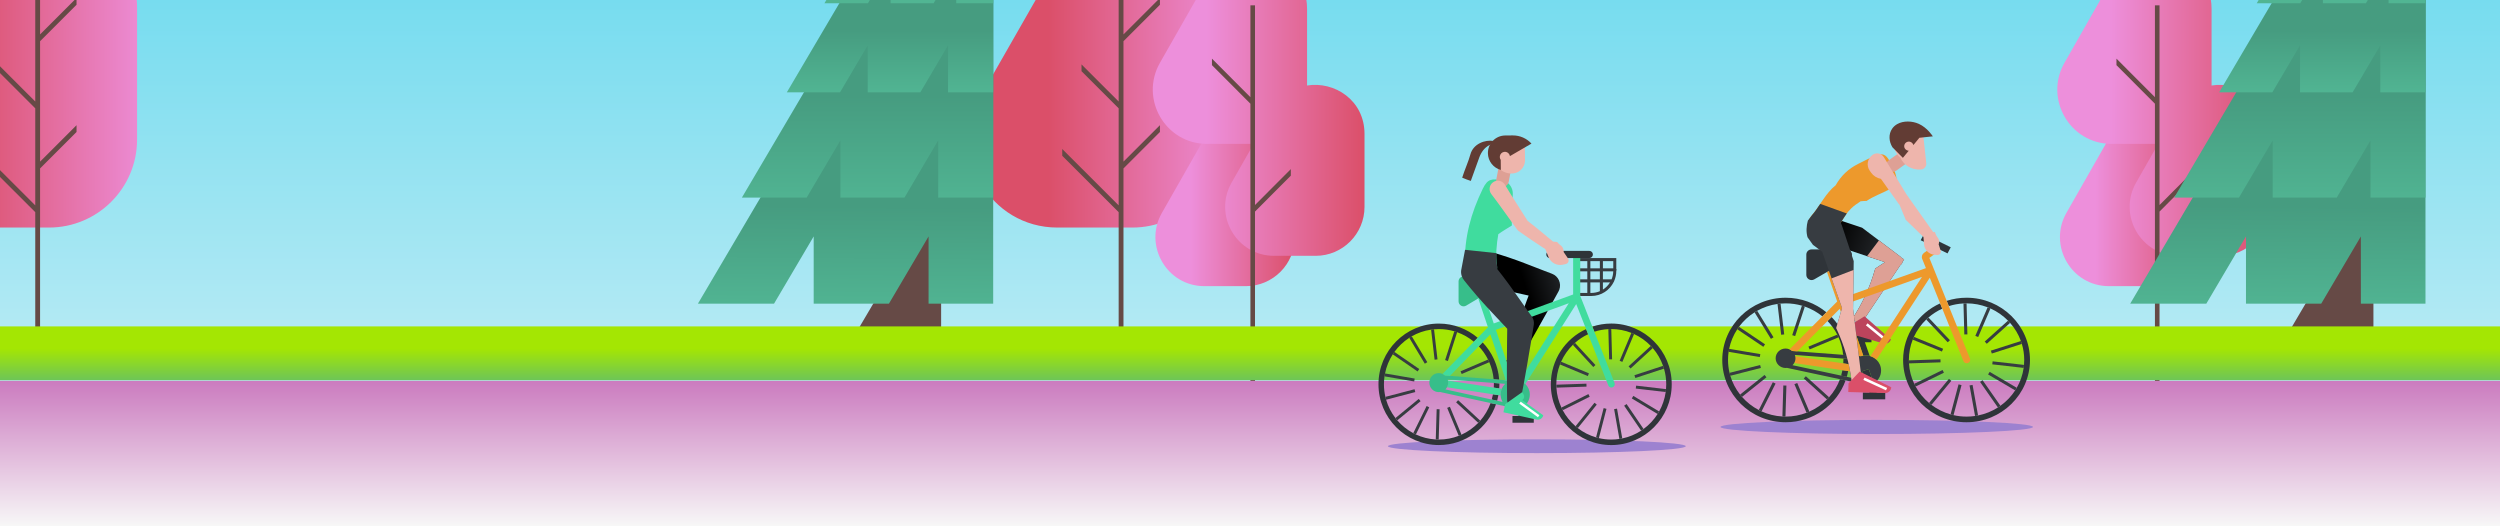 <svg width="1440" height="303" viewBox="0 0 1440 303" fill="none" xmlns="http://www.w3.org/2000/svg">
<rect x="0" y="0" width="1440" height="303" fill="#333333" stroke="none"/>
<g clip-path="url(#clip0)">
<path d="M1440 0H0V303H1440V0Z" fill="url(#paint0_linear)"/>
<path d="M1190.27 122.599L1214.21 80.609C1228.53 55.485 1266.8 65.673 1266.8 94.612V136.601C1266.8 152.184 1254.2 164.824 1238.64 164.824H1214.71C1193.1 164.815 1179.55 141.411 1190.27 122.599Z" fill="url(#paint1_linear)"/>
<path d="M1273.87 49.253V5.151C1273.87 -26.878 1231.5 -38.157 1215.65 -10.345L1189.15 36.141C1177.28 56.961 1192.28 82.879 1216.21 82.879H1242.71C1242.85 82.879 1242.98 82.871 1243.12 82.871L1230.42 105.14C1219.7 123.952 1233.25 147.356 1254.87 147.356H1278.81C1294.35 147.356 1306.96 134.725 1306.96 119.134V77.144C1306.94 57.651 1289.58 46.669 1273.87 49.253Z" fill="url(#paint2_linear)"/>
<path d="M1264.53 97.405L1243.89 118.095V3.09H1241.24V55.983L1219.08 33.775V37.529L1241.24 59.737V221H1243.89V121.857L1264.53 101.168V97.405Z" fill="#664A46"/>
<path d="M1367.09 199.786V108.579L1313.33 199.786H1367.09Z" fill="#664A46"/>
<path d="M1227 174.907H1270.85L1293.68 136.183V174.907H1337.02L1359.86 136.183V174.907H1397.08V-113.607L1227 174.907Z" fill="url(#paint3_linear)"/>
<path d="M1252.32 113.817H1289.64L1309.07 80.863V113.817H1345.97L1365.4 80.863V113.817H1397.08V-131.748L1252.32 113.817Z" fill="url(#paint4_linear)"/>
<path d="M1278.21 53.189H1308.85L1324.81 26.119V53.189H1355.1L1371.06 26.119V53.189H1397.08V-148.474L1278.21 53.189Z" fill="url(#paint5_linear)"/>
<path d="M1299.88 1.877H1324.94L1337.99 -20.253V1.877H1362.76L1375.8 -20.253V1.877H1397.08V-163L1299.88 1.877Z" fill="#51B593"/>
<path d="M564.993 55.155L608.166 -20.349C633.994 -65.527 703.002 -47.205 703.002 4.826V80.33C703.002 108.35 680.275 131.073 652.235 131.073H609.069C570.092 131.073 545.656 88.982 564.993 55.155Z" fill="url(#paint6_linear)"/>
<path d="M668.127 2.739V-1.18L647.123 19.814V-18.861H644.345V58.476L622.948 37.089V41.008L644.345 62.395V118.29L611.847 85.814V89.733L644.345 122.216V200.001H647.123V97.02L668.127 76.026V72.107L647.123 93.101V23.74L668.127 2.739Z" fill="#664A46"/>
<path d="M669.266 122.599L693.206 80.609C707.531 55.485 745.796 65.673 745.796 94.612V136.601C745.796 152.184 733.195 164.824 717.642 164.824H693.711C672.096 164.815 658.546 141.411 669.266 122.599Z" fill="url(#paint7_linear)"/>
<path d="M752.868 49.253V5.151C752.868 -26.878 710.501 -38.157 694.652 -10.345L668.152 36.141C656.282 56.961 671.278 82.879 695.209 82.879H721.709C721.848 82.879 721.979 82.871 722.118 82.871L709.421 105.14C698.701 123.952 712.251 147.356 733.866 147.356H757.805C773.35 147.356 785.96 134.725 785.96 119.134V77.144C785.943 57.651 768.578 46.669 752.868 49.253Z" fill="url(#paint8_linear)"/>
<path d="M743.523 97.405L722.884 118.095V3.09H720.237V55.983L698.083 33.775V37.529L720.237 59.737V221H722.884V121.857L743.523 101.168V97.405Z" fill="#664A46"/>
<path d="M542.093 199.786V108.579L488.327 199.786H542.093Z" fill="#664A46"/>
<path d="M402 174.907H445.847L468.681 136.183V174.907H512.023L534.857 136.183V174.907H572.077V-113.607L402 174.907Z" fill="url(#paint9_linear)"/>
<path d="M427.324 113.817H464.64L484.069 80.863V113.817H520.967L540.395 80.863V113.817H572.077V-131.748L427.324 113.817Z" fill="url(#paint10_linear)"/>
<path d="M453.206 53.189H483.851L499.805 26.119V53.189H530.102L546.056 26.119V53.189H572.077V-148.474L453.206 53.189Z" fill="url(#paint11_linear)"/>
<path d="M474.881 1.877H499.944L512.99 -20.253V1.877H537.757L550.802 -20.253V1.877H572.077V-163L474.881 1.877Z" fill="#51B593"/>
<path d="M-59.047 55.155L-15.873 -20.349C9.955 -65.527 78.963 -47.205 78.963 4.826V80.33C78.963 108.35 56.236 131.073 28.196 131.073H-14.97C-53.947 131.073 -78.383 88.982 -59.047 55.155Z" fill="url(#paint12_linear)"/>
<path d="M44.088 2.739V-1.18L23.084 19.814V-18.861H20.307V58.476L-1.09 37.089V41.008L20.307 62.395V118.29L-12.192 85.814V89.733L20.307 122.216V200.001H23.084V97.02L44.088 76.026V72.107L23.084 93.101V23.74L44.088 2.739Z" fill="#664A46"/>
<g clip-path="url(#clip1)">
<path d="M1476.86 188H-1.857C-16.782 188 -29 193.49 -29 200.199V206.804C-29 213.51 -16.782 219 -1.857 219H1476.86C1491.79 219 1504 213.51 1504 206.804V200.199C1504.01 193.49 1491.79 188 1476.86 188Z" fill="url(#paint13_linear)"/>
<path d="M1440.94 303H-31.325C-46.027 303 -58.062 293.604 -58.062 282.127V240.243C-58.062 228.76 -46.027 219.364 -31.325 219.364H1440.94C1455.65 219.364 1467.67 228.76 1467.67 240.237V282.121C1467.68 293.604 1455.65 303 1440.94 303Z" fill="url(#paint14_linear)"/>
</g>
<g clip-path="url(#clip2)">
<path d="M885.222 260.994C932.596 260.994 971 259.213 971 257.017C971 254.821 932.596 253.04 885.222 253.04C837.849 253.04 799.445 254.821 799.445 257.017C799.445 259.213 837.849 260.994 885.222 260.994Z" fill="#9D82D0"/>
<path d="M841.28 213.862L841.942 215.426L857.831 208.629C857.604 208.106 857.365 207.595 857.108 207.09L841.28 213.862Z" fill="#373C41"/>
<path d="M834.004 207.934L839.32 191.337C838.787 191.146 838.254 190.974 837.709 190.813L832.393 207.411L834.004 207.934Z" fill="#373C41"/>
<path d="M828.001 206.992L825.992 189.668C825.428 189.718 824.865 189.785 824.313 189.865L826.323 207.195L828.001 206.992Z" fill="#373C41"/>
<path d="M822.139 208.617L813.172 193.701C812.682 193.984 812.198 194.273 811.726 194.581L820.693 209.491L822.139 208.617Z" fill="#373C41"/>
<path d="M817.484 212.557L803.182 202.707C802.851 203.163 802.532 203.63 802.226 204.111L816.535 213.961L817.484 212.557Z" fill="#373C41"/>
<path d="M814.869 218.055L797.773 215.106C797.663 215.66 797.565 216.22 797.485 216.78L814.581 219.729L814.869 218.055Z" fill="#373C41"/>
<path d="M814.777 224.187L797.981 228.594C798.11 229.148 798.257 229.696 798.41 230.238L815.199 225.83L814.777 224.187Z" fill="#373C41"/>
<path d="M817.19 229.77L803.77 240.796C804.113 241.245 804.474 241.682 804.842 242.113L818.262 231.087L817.19 229.77Z" fill="#373C41"/>
<path d="M821.735 233.87L814.036 249.488C814.532 249.753 815.04 250.005 815.549 250.245L823.248 234.627L821.735 233.87Z" fill="#373C41"/>
<path d="M827.517 235.692L826.996 253.121C827.553 253.151 828.117 253.17 828.687 253.17L829.207 235.735L827.517 235.692Z" fill="#373C41"/>
<path d="M833.575 234.941L840.251 251.034C840.778 250.83 841.299 250.609 841.813 250.375L835.137 234.289L833.575 234.941Z" fill="#373C41"/>
<path d="M838.732 231.752L851.473 243.566C851.865 243.16 852.251 242.747 852.624 242.316L839.878 230.502L838.732 231.752Z" fill="#373C41"/>
<path d="M918.972 210.261L907.187 197.487C906.765 197.862 906.348 198.25 905.95 198.644L917.735 211.412L918.972 210.261Z" fill="#373C41"/>
<path d="M915.224 215.051L899.201 208.371C898.968 208.888 898.753 209.411 898.551 209.941L914.581 216.62L915.224 215.051Z" fill="#373C41"/>
<path d="M913.778 220.998L896.444 221.589C896.45 222.161 896.468 222.727 896.499 223.288L913.833 222.697L913.778 220.998Z" fill="#373C41"/>
<path d="M914.923 226.994L899.384 234.757C899.623 235.274 899.874 235.779 900.137 236.277L915.671 228.514L914.923 226.994Z" fill="#373C41"/>
<path d="M918.428 231.986L907.506 245.512C907.935 245.881 908.37 246.238 908.817 246.583L919.738 233.058L918.428 231.986Z" fill="#373C41"/>
<path d="M923.701 235.058L919.321 251.932C919.86 252.086 920.405 252.234 920.957 252.363L925.336 235.489L923.701 235.058Z" fill="#373C41"/>
<path d="M929.734 235.668L932.76 252.838C933.324 252.752 933.875 252.659 934.426 252.542L931.4 235.373L929.734 235.668Z" fill="#373C41"/>
<path d="M935.504 233.679L945.305 248.06C945.776 247.752 946.242 247.426 946.701 247.094L936.901 232.719L935.504 233.679Z" fill="#373C41"/>
<path d="M939.915 229.505L954.787 238.463C955.093 237.989 955.381 237.502 955.663 237.004L940.791 228.04L939.915 229.505Z" fill="#373C41"/>
<path d="M942.211 223.817L959.448 225.818C959.527 225.258 959.589 224.698 959.638 224.131L942.407 222.13L942.211 223.817Z" fill="#373C41"/>
<path d="M941.96 217.735L958.456 212.33C958.296 211.782 958.119 211.246 957.929 210.71L941.434 216.116L941.96 217.735Z" fill="#373C41"/>
<path d="M939.204 212.262L951.999 200.51C951.632 200.079 951.246 199.666 950.854 199.254L938.064 211.006L939.204 212.262Z" fill="#373C41"/>
<path d="M934.475 208.463L941.225 192.402C940.711 192.168 940.196 191.946 939.669 191.737L932.919 207.805L934.475 208.463Z" fill="#373C41"/>
<path d="M928.564 206.961L928.099 189.533C927.529 189.533 926.972 189.552 926.408 189.576L926.874 207.005L928.564 206.961Z" fill="#373C41"/>
<path d="M858.596 232.165C857.243 235.926 855.197 239.361 852.618 242.316C852.245 242.741 851.865 243.16 851.467 243.566C848.716 246.404 845.446 248.725 841.807 250.375C841.293 250.609 840.772 250.824 840.245 251.034C836.699 252.419 832.84 253.182 828.81 253.182C828.767 253.182 828.724 253.182 828.675 253.182C828.105 253.182 827.542 253.164 826.984 253.133C822.917 252.899 819.058 251.889 815.542 250.252C815.028 250.012 814.526 249.759 814.029 249.495C810.526 247.629 807.408 245.117 804.835 242.119C804.468 241.688 804.113 241.251 803.764 240.802C801.362 237.687 799.531 234.116 798.404 230.244C798.245 229.702 798.104 229.154 797.975 228.6C797.436 226.273 797.148 223.854 797.148 221.367C797.148 219.815 797.265 218.289 797.479 216.793C797.559 216.226 797.657 215.672 797.767 215.118C798.557 211.141 800.095 207.423 802.214 204.129C802.52 203.655 802.839 203.187 803.169 202.726C805.491 199.512 808.388 196.748 811.714 194.599C812.186 194.292 812.67 193.996 813.16 193.719C816.535 191.78 820.295 190.45 824.301 189.878C824.859 189.798 825.416 189.73 825.98 189.681C826.911 189.594 827.854 189.551 828.81 189.551C831.897 189.551 834.88 190.001 837.703 190.832C838.248 190.992 838.781 191.164 839.314 191.355C842.855 192.611 846.113 194.482 848.949 196.84L851.16 194.569C845.109 189.465 837.311 186.381 828.81 186.381C809.619 186.362 794 202.061 794 221.354C794 240.648 809.619 256.346 828.816 256.346C844.012 256.346 856.961 246.509 861.702 232.842L858.596 232.165Z" fill="#2F3439"/>
<path d="M860.422 223.269L863.558 223.75C863.613 222.962 863.644 222.161 863.644 221.361C863.644 221.189 863.638 221.016 863.638 220.844L860.477 220.598C860.483 220.85 860.489 221.109 860.489 221.361C860.477 222.001 860.459 222.635 860.422 223.269Z" fill="#2F3439"/>
<path d="M859.956 227.117C859.766 228.145 859.533 229.148 859.251 230.139L862.345 230.817C862.639 229.764 862.89 228.687 863.086 227.591L859.956 227.117Z" fill="#2F3439"/>
<path d="M857.831 208.63C859.166 211.69 860.03 214.995 860.342 218.461L863.534 218.708C862.915 210.397 859.387 202.886 853.984 197.198L851.779 199.469C853.905 201.723 855.706 204.29 857.114 207.085C857.365 207.596 857.604 208.107 857.831 208.63Z" fill="#2F3439"/>
<path d="M962.915 221.354C962.915 202.061 947.295 186.362 928.099 186.362C924.289 186.362 920.626 186.984 917.19 188.123L918.354 191.078C920.914 190.247 923.609 189.73 926.408 189.582C926.966 189.551 927.529 189.539 928.099 189.539C932.178 189.539 936.08 190.321 939.663 191.737C940.19 191.946 940.711 192.168 941.219 192.402C944.845 194.07 948.11 196.409 950.848 199.253C951.24 199.66 951.62 200.078 951.993 200.509C954.56 203.477 956.593 206.93 957.929 210.71C958.119 211.246 958.29 211.781 958.455 212.329C959.301 215.192 959.754 218.221 959.754 221.36C959.754 222.296 959.711 223.22 959.631 224.131C959.582 224.697 959.521 225.263 959.442 225.818C958.878 229.838 957.567 233.617 955.65 237.01C955.374 237.502 955.08 237.988 954.774 238.469C952.637 241.824 949.886 244.754 946.689 247.093C946.236 247.426 945.77 247.752 945.292 248.06C942.028 250.19 938.353 251.735 934.408 252.542C933.857 252.653 933.299 252.751 932.742 252.837C931.223 253.065 929.667 253.182 928.087 253.182C925.63 253.182 923.242 252.899 920.945 252.363C920.393 252.234 919.848 252.092 919.309 251.932C915.463 250.812 911.91 248.977 908.811 246.582C908.364 246.238 907.922 245.881 907.5 245.511C904.511 242.932 901.999 239.804 900.131 236.283C899.868 235.784 899.617 235.274 899.378 234.763C897.742 231.241 896.732 227.369 896.487 223.287C896.45 222.727 896.432 222.155 896.432 221.588C896.432 221.514 896.432 221.434 896.432 221.36C896.432 217.34 897.179 213.493 898.539 209.947C898.741 209.417 898.961 208.894 899.188 208.377C900.823 204.714 903.126 201.42 905.938 198.65C906.342 198.256 906.753 197.868 907.175 197.493C909.442 195.486 911.99 193.799 914.752 192.506L913.588 189.551C901.607 195.086 893.271 207.263 893.271 221.367C893.271 240.66 908.89 256.359 928.087 256.359C947.283 256.359 962.915 240.654 962.915 221.354Z" fill="#2F3439"/>
<path d="M863.08 227.596L864.354 227.794C864.342 227.621 864.336 227.443 864.336 227.264C864.336 226.094 864.575 224.98 864.997 223.97L863.552 223.749L860.416 223.269L834.04 219.236C834.12 219.606 834.163 219.994 834.163 220.388C834.163 221.366 833.906 222.278 833.458 223.072L859.95 227.116L863.08 227.596Z" fill="#40DC9E"/>
<path d="M874.908 219.083L872.299 211.4H875.913V207.521H867.552L871.392 218.917C871.839 218.843 872.293 218.806 872.758 218.806C873.499 218.8 874.222 218.898 874.908 219.083Z" fill="#2F3439"/>
<path d="M874.908 219.083C874.222 218.898 873.499 218.806 872.758 218.806C872.292 218.806 871.839 218.843 871.392 218.917C870.963 218.984 870.546 219.089 870.142 219.225L867.349 219.009L863.539 218.714L860.348 218.467L835.192 216.516L832.325 216.294C831.903 215.919 831.425 215.605 830.904 215.377C830.237 215.081 829.501 214.921 828.73 214.921C825.728 214.921 823.291 217.365 823.291 220.388C823.291 223.411 825.722 225.855 828.73 225.855C828.999 225.855 829.263 225.83 829.52 225.793L858.596 232.171L861.708 232.854L867.962 234.227C869.321 235.175 870.975 235.736 872.758 235.736C872.997 235.736 873.235 235.723 873.468 235.705L870.755 227.726L874.405 226.47L877.131 234.504C879.557 233.021 881.174 230.337 881.174 227.277C881.174 224.894 880.194 222.746 878.619 221.207C877.695 220.302 876.568 219.612 875.306 219.212C875.177 219.157 875.042 219.114 874.908 219.083ZM862.345 230.817L859.252 230.14L832.54 224.285C832.901 223.928 833.213 223.522 833.464 223.072C833.912 222.278 834.169 221.367 834.169 220.388C834.169 219.994 834.126 219.612 834.046 219.237C833.997 218.997 833.924 218.763 833.844 218.535L860.471 220.591L863.631 220.838L866.994 221.096C866.149 221.896 865.463 222.869 865.003 223.965C864.574 224.981 864.342 226.089 864.342 227.258C864.342 227.437 864.348 227.609 864.36 227.788C864.446 229.136 864.838 230.398 865.481 231.5L862.345 230.817Z" fill="#37BE8A"/>
<path d="M874.412 226.458L870.755 227.714L873.468 235.692L874.798 239.602H871.178V243.48H883.459V239.602H878.877L877.137 234.492L874.412 226.458Z" fill="#2F3439"/>
<path d="M853.623 146.045C853.764 145.941 853.899 145.873 854.033 145.787C854.168 145.713 854.297 145.645 854.425 145.584C854.554 145.516 854.683 145.473 854.811 145.417L855.185 145.282C855.681 145.116 856.153 145.023 856.612 144.974C857.531 144.882 858.382 144.993 859.197 145.245L861.653 145.959L864.097 146.704C867.356 147.714 870.584 148.803 873.793 149.967L876.194 150.853L878.589 151.764C880.188 152.368 881.781 152.996 883.373 153.611L888.157 155.464L892.947 157.293L893.976 157.687C897.669 159.097 899.525 163.246 898.123 166.958C898.006 167.272 897.847 167.611 897.688 167.894L892.187 177.855C890.331 181.167 888.5 184.485 886.62 187.785L883.814 192.734L880.984 197.678C879.079 200.965 877.181 204.252 875.227 207.515C874.124 209.356 871.741 209.953 869.91 208.845C868.324 207.885 867.668 205.958 868.238 204.265C869.451 200.657 870.725 197.074 871.986 193.491L873.91 188.123L875.858 182.767C877.15 179.197 878.485 175.644 879.802 172.08L883.808 161.424L888.549 172.025L883.551 170.904L878.54 169.808C876.874 169.439 875.202 169.082 873.536 168.7L871.037 168.134L868.544 167.543C865.224 166.743 861.935 165.862 858.664 164.902L856.214 164.169L853.776 163.412C852.962 163.172 852.184 162.79 851.467 162.205C851.112 161.91 850.769 161.571 850.444 161.159L850.205 160.839C850.132 160.722 850.052 160.611 849.979 160.488C849.905 160.365 849.832 160.235 849.758 160.1C849.691 159.952 849.617 159.823 849.556 159.657C847.675 154.609 849.482 149.068 853.623 146.045Z" fill="url(#paint15_linear)"/>
<path d="M863.742 164.612C866.271 163.11 865.212 159.213 862.272 159.213H843.02C841.428 159.213 840.135 160.512 840.135 162.113V173.551C840.135 175.798 842.567 177.196 844.49 176.051L851.485 171.895L854.879 169.876L863.742 164.612Z" fill="#37BE8A"/>
<path d="M909.962 169.79L910.238 170.497H916.59C922.268 170.497 927.192 167.173 929.532 162.359C929.649 162.23 929.728 162.07 929.747 161.885C930.543 160.093 930.984 158.105 930.984 156.018V155.944C931.094 155.796 931.161 155.618 931.161 155.421C931.161 155.224 931.094 155.045 930.984 154.898V148.637H908.18V169.728V169.79H909.962ZM923.278 150.397H929.244V154.541H923.278V150.397ZM923.278 156.301H929.232C929.195 157.92 928.858 159.466 928.277 160.888H923.278V156.301ZM923.278 162.648H927.382C926.353 164.335 924.944 165.757 923.278 166.804V162.648ZM916.044 150.397H921.52V154.541H916.044V150.397ZM916.044 156.301H921.52V160.888H916.044V156.301ZM916.044 162.648H921.52V167.672C921.52 167.69 921.527 167.703 921.527 167.721C920.007 168.367 918.341 168.731 916.59 168.731H916.044V162.648ZM909.944 150.397H914.293V154.541H909.944V150.397ZM909.944 156.301H914.293V160.888H909.944V156.301ZM909.944 162.648H914.293V168.731H909.944V162.648Z" fill="#373C41"/>
<path d="M929.98 220.555L918.354 191.079L917.191 188.124L910.238 170.498L910.226 170.474V146.575H906.122V169.624L860.398 186.301L854.867 169.883L851.473 171.902L857.059 188.493L851.161 194.557L848.95 196.828L830.893 215.383C831.413 215.611 831.891 215.925 832.314 216.301L835.18 216.522L851.767 199.476L853.972 197.204L858.444 192.611L867.338 219.009L870.131 219.225C870.535 219.089 870.951 218.991 871.38 218.917L867.54 207.522L861.629 189.977L903.617 174.666L875.294 219.206C876.55 219.607 877.683 220.302 878.608 221.201L907.899 175.134L913.583 189.552L914.747 192.507L926.372 221.989C926.672 222.752 927.401 223.214 928.167 223.214C928.406 223.214 928.645 223.171 928.877 223.079C929.888 222.678 930.372 221.552 929.98 220.555Z" fill="#40DC9E"/>
<path d="M915.451 148.637H892.702C891.569 148.637 890.65 147.714 890.65 146.575C890.65 145.436 891.569 144.513 892.702 144.513H915.451C916.584 144.513 917.503 145.436 917.503 146.575C917.503 147.714 916.584 148.637 915.451 148.637Z" fill="#2F3439"/>
<path d="M865.04 103.758C865.445 103.82 865.843 103.925 866.229 104.066C869.451 105.23 871.509 108.419 871.374 111.854C871.141 117.868 870.48 123.84 870.841 129.873C868.219 131.541 865.61 133.031 863.025 134.872C862.008 140.536 861.39 147.511 862.284 152.965C863.178 158.419 857.182 161.676 854.211 162.403C851.24 163.129 852.974 162.347 853.004 162.766C846.983 160.611 843.982 160.217 843.792 152.559C843.394 136.774 847.198 122.929 854.095 108.696C856.955 102.798 859.319 102.921 865.04 103.758Z" fill="#40DC9E"/>
<path d="M864.758 107.637C866.724 108.018 868.635 106.713 869.015 104.737L870.706 95.903C871.085 93.927 869.787 92.006 867.821 91.624C865.854 91.243 863.943 92.548 863.564 94.524L861.873 103.358C861.493 105.334 862.792 107.255 864.758 107.637Z" fill="#DEA095"/>
<path d="M866.639 80.524L878.307 84.951L878.406 91.476C878.412 91.593 878.424 91.71 878.43 91.827C878.442 92.123 878.442 92.412 878.424 92.695L878.369 93.145C878.314 93.6 878.234 94.056 878.099 94.499C877.236 97.325 874.804 99.516 871.729 99.873C871.698 99.88 871.674 99.88 871.643 99.886C865.959 100.501 860.875 96.241 860.52 90.442C860.25 86.108 862.811 82.162 866.639 80.524Z" fill="#EEB5AC"/>
<path d="M866.933 78.037C866.964 78.037 866.994 78.037 867.025 78.037L871.343 78C875.441 77.97 879.355 79.675 882.124 82.71L869.708 89.925C869.457 88.368 867.999 87.222 866.339 87.493C865.12 87.69 864.177 88.608 863.95 89.826C863.797 90.67 863.993 91.464 864.428 92.08L864.489 97.891C860.257 96.758 857.108 92.905 857.035 88.281C856.955 82.71 861.384 78.117 866.933 78.037Z" fill="#623C34"/>
<path d="M847.186 104.208C848.735 100.065 850.665 94.493 852.086 90.639C854.444 84.249 859.43 81.584 865.757 82.612C865.586 82.649 865.757 82.612 865.757 82.612C862.254 81.99 864.581 81.972 860.104 81.183C861.145 81.35 860.104 81.183 860.104 81.183C855.626 80.395 848.588 82.686 846.928 89.002C845.924 92.813 843.455 98.261 842.224 102.342C843.792 103.044 845.532 103.672 847.186 104.208Z" fill="#623C34"/>
<path d="M894.545 139.15C892.891 137.753 891.225 136.38 889.565 135.001L887.03 132.908L884.475 130.833C882.963 129.614 881.443 128.408 879.906 127.22L873.481 117.099C872.354 115.338 871.214 113.577 870.118 111.792C869.015 110.013 867.919 108.228 866.853 106.424C866.761 106.27 866.645 106.098 866.535 105.95C864.93 103.857 861.941 103.469 859.864 105.082C857.782 106.695 857.396 109.699 859.001 111.786C860.275 113.448 861.524 115.129 862.768 116.81C864.017 118.49 865.224 120.202 866.443 121.901L873.781 132.089L873.891 132.243C874.105 132.539 874.369 132.803 874.681 133.031C876.458 134.312 878.258 135.561 880.065 136.805L882.785 138.652L885.523 140.474C887.054 141.49 888.579 142.512 890.117 143.515L891.96 148.095C893.277 151.371 896.75 153.217 900.187 152.466L901.871 152.097C903.335 151.777 904.009 150.072 903.163 148.834L900.664 145.171C900.683 144.974 900.689 144.771 900.683 144.568C900.652 143.786 900.389 143.01 899.929 142.339C899.819 142.167 899.684 142.013 899.543 141.859C899.476 141.779 899.396 141.711 899.323 141.644C899.243 141.576 899.17 141.502 899.09 141.441C899.004 141.379 898.925 141.317 898.839 141.256L898.71 141.17L898.68 141.145L898.668 141.133L898.661 141.127L898.637 141.108C898.57 141.059 898.502 141.01 898.435 140.954C898.165 140.745 897.908 140.505 897.663 140.246C897.54 140.117 897.418 139.982 897.295 139.84C897.234 139.766 897.179 139.698 897.118 139.624L896.922 139.384" fill="#EEB5AC"/>
<path d="M882.362 182.379L881.749 181.524L878.442 176.888L875.158 172.234C874.062 170.683 872.972 169.125 871.869 167.586L870.215 165.271L868.537 162.969C866.534 160.242 864.476 157.557 862.369 154.916L862.357 154.547C862.394 154.042 862.381 153.519 862.289 152.971C861.928 150.767 861.818 148.317 861.879 145.811L844.012 143.891C844.006 143.934 844.006 143.983 844 144.026L843.859 143.958L841.623 155.766L841.635 155.791C841.617 155.926 841.611 156.055 841.592 156.185C841.586 156.345 841.58 156.505 841.58 156.652C841.58 156.806 841.592 156.948 841.592 157.102L841.635 157.527C841.703 158.087 841.825 158.592 841.99 159.072C842.315 160.032 842.805 160.851 843.412 161.584L845.188 163.8L846.989 165.998C849.402 168.916 851.877 171.784 854.419 174.598L856.33 176.703L858.265 178.79C859.551 180.188 860.856 181.561 862.155 182.952L866.05 187.107L868.17 189.385L868.065 196.902C868.035 200.626 867.986 204.357 867.98 208.082L867.961 213.678L867.974 219.274C867.998 223.004 868.016 226.735 868.096 230.478C868.133 232.263 869.395 233.845 871.208 234.215C873.303 234.64 875.348 233.273 875.765 231.161C876.494 227.498 877.168 223.823 877.847 220.154L878.834 214.644L879.795 209.134C880.444 205.459 881.045 201.784 881.67 198.109L883.47 187.077C883.703 185.488 883.366 183.789 882.362 182.379Z" fill="#373C41"/>
<path d="M876.751 225.892L866.987 232.811L865.971 237.471L885.087 241.689C886.827 242.07 888.542 240.968 888.922 239.22L876.8 230.441C877.915 229.721 878.239 228.231 877.529 227.111L876.751 225.892Z" fill="#40DC9E"/>
<path d="M875.913 231.35L875.084 232.502L885.859 240.334L886.688 239.182L875.913 231.35Z" fill="white"/>
</g>
<g clip-path="url(#clip3)">
<path d="M1081 250C1130.71 250 1171 248.175 1171 245.924C1171 243.673 1130.71 241.849 1081 241.849C1031.29 241.849 991 243.673 991 245.924C991 248.175 1031.29 250 1081 250Z" fill="#9D82D0"/>
<path d="M1041.65 199.661L1042.34 201.264L1059.01 194.299C1058.78 193.763 1058.53 193.239 1058.26 192.722L1041.65 199.661Z" fill="#373C41"/>
<path d="M1034.01 193.586L1039.59 176.577C1039.03 176.381 1038.47 176.205 1037.9 176.041L1032.32 193.049L1034.01 193.586Z" fill="#373C41"/>
<path d="M1027.71 192.621L1025.6 174.867C1025.01 174.918 1024.42 174.987 1023.84 175.069L1025.95 192.829L1027.71 192.621Z" fill="#373C41"/>
<path d="M1021.56 194.286L1012.14 179.006C1011.63 179.296 1011.12 179.593 1010.63 179.908L1020.04 195.188L1021.56 194.286Z" fill="#373C41"/>
<path d="M1016.67 198.33L1001.67 188.235C1001.32 188.702 1000.99 189.182 1000.67 189.674L1015.68 199.768L1016.67 198.33Z" fill="#373C41"/>
<path d="M1013.94 203.964L996 200.942C995.885 201.51 995.782 202.084 995.698 202.658L1013.64 205.68L1013.94 203.964Z" fill="#373C41"/>
<path d="M1013.83 210.241L996.212 214.758C996.347 215.326 996.501 215.888 996.662 216.443L1014.28 211.926L1013.83 210.241Z" fill="#373C41"/>
<path d="M1016.37 215.963L1002.29 227.263C1002.65 227.723 1003.02 228.171 1003.41 228.613L1017.49 217.313L1016.37 215.963Z" fill="#373C41"/>
<path d="M1021.14 220.165L1013.06 236.171C1013.58 236.442 1014.11 236.701 1014.65 236.947L1022.73 220.941L1021.14 220.165Z" fill="#373C41"/>
<path d="M1027.2 222.032L1026.66 239.893C1027.24 239.924 1027.83 239.943 1028.43 239.95L1028.98 222.083L1027.2 222.032Z" fill="#373C41"/>
<path d="M1033.56 221.263L1040.56 237.755C1041.12 237.546 1041.66 237.319 1042.2 237.079L1035.2 220.594L1033.56 221.263Z" fill="#373C41"/>
<path d="M1038.97 217.995L1052.34 230.102C1052.75 229.685 1053.15 229.263 1053.55 228.821L1040.17 216.714L1038.97 217.995Z" fill="#373C41"/>
<path d="M1123.16 195.97L1110.79 182.879C1110.35 183.264 1109.91 183.662 1109.5 184.065L1121.86 197.15L1123.16 195.97Z" fill="#373C41"/>
<path d="M1119.23 200.885L1102.41 194.04C1102.17 194.57 1101.94 195.106 1101.73 195.649L1118.55 202.494L1119.23 200.885Z" fill="#373C41"/>
<path d="M1117.71 206.973L1099.52 207.579C1099.53 208.166 1099.55 208.746 1099.58 209.32L1117.77 208.714L1117.71 206.973Z" fill="#373C41"/>
<path d="M1118.91 213.118L1102.61 221.074C1102.86 221.604 1103.12 222.121 1103.4 222.632L1119.7 214.676L1118.91 213.118Z" fill="#373C41"/>
<path d="M1122.59 218.234L1111.14 232.095C1111.59 232.474 1112.04 232.84 1112.52 233.193L1123.98 219.332L1122.59 218.234Z" fill="#373C41"/>
<path d="M1128.12 221.383L1123.53 238.676C1124.09 238.833 1124.66 238.985 1125.24 239.117L1129.84 221.824L1128.12 221.383Z" fill="#373C41"/>
<path d="M1134.45 222.007L1137.63 239.603C1138.22 239.515 1138.8 239.42 1139.37 239.3L1136.2 221.705L1134.45 222.007Z" fill="#373C41"/>
<path d="M1140.51 219.97L1150.79 234.707C1151.28 234.392 1151.77 234.057 1152.25 233.717L1141.97 218.985L1140.51 219.97Z" fill="#373C41"/>
<path d="M1145.13 215.692L1160.74 224.871C1161.06 224.386 1161.36 223.887 1161.66 223.376L1146.05 214.19L1145.13 215.692Z" fill="#373C41"/>
<path d="M1147.55 209.862L1165.63 211.913C1165.72 211.339 1165.78 210.765 1165.83 210.184L1147.75 208.134L1147.55 209.862Z" fill="#373C41"/>
<path d="M1147.28 203.63L1164.59 198.09C1164.42 197.529 1164.23 196.98 1164.03 196.431L1146.73 201.97L1147.28 203.63Z" fill="#373C41"/>
<path d="M1144.39 198.021L1157.82 185.977C1157.43 185.535 1157.03 185.113 1156.62 184.69L1143.2 196.734L1144.39 198.021Z" fill="#373C41"/>
<path d="M1139.43 194.128L1146.51 177.668C1145.97 177.428 1145.43 177.201 1144.88 176.987L1137.79 193.453L1139.43 194.128Z" fill="#373C41"/>
<path d="M1133.22 192.595L1132.74 174.735C1132.14 174.735 1131.55 174.754 1130.96 174.779L1131.45 192.64L1133.22 192.595Z" fill="#373C41"/>
<path d="M1061.73 209.301L1065.02 209.793C1065.07 208.986 1065.11 208.165 1065.11 207.345C1065.11 207.169 1065.1 206.992 1065.1 206.815L1061.78 206.563C1061.79 206.822 1061.8 207.087 1061.8 207.345C1061.79 208.001 1061.76 208.651 1061.73 209.301Z" fill="#2F3439"/>
<path d="M1059.82 218.417C1058.4 222.272 1056.25 225.793 1053.55 228.821C1053.15 229.256 1052.75 229.685 1052.34 230.102C1049.45 233.01 1046.02 235.389 1042.2 237.079C1041.66 237.319 1041.12 237.54 1040.56 237.754C1036.84 239.174 1032.79 239.956 1028.56 239.956C1028.52 239.956 1028.47 239.956 1028.42 239.956C1027.83 239.956 1027.23 239.937 1026.65 239.899C1022.38 239.66 1018.33 238.625 1014.64 236.947C1014.1 236.701 1013.58 236.442 1013.05 236.171C1009.37 234.259 1006.1 231.685 1003.4 228.613C1003.02 228.171 1002.65 227.723 1002.28 227.263C999.76 224.07 997.838 220.411 996.656 216.443C996.488 215.888 996.341 215.326 996.206 214.758C995.64 212.374 995.338 209.894 995.338 207.345C995.338 205.755 995.46 204.191 995.685 202.658C995.769 202.077 995.872 201.51 995.987 200.942C996.816 196.866 998.429 193.056 1000.65 189.68C1000.97 189.195 1001.31 188.715 1001.66 188.242C1004.09 184.949 1007.13 182.116 1010.62 179.914C1011.12 179.599 1011.62 179.296 1012.14 179.012C1015.68 177.025 1019.62 175.662 1023.83 175.075C1024.41 174.993 1025 174.924 1025.59 174.873C1026.57 174.785 1027.56 174.741 1028.56 174.741C1031.8 174.741 1034.93 175.201 1037.89 176.053C1038.46 176.217 1039.02 176.394 1039.58 176.589C1043.29 177.876 1046.71 179.794 1049.69 182.211L1052.01 179.883C1045.66 174.652 1037.48 171.492 1028.56 171.492C1008.42 171.492 992.028 187.579 992.028 207.352C992.028 227.124 1008.42 243.212 1028.56 243.212C1044.5 243.212 1058.09 233.13 1063.06 219.124L1059.82 218.417Z" fill="#2F3439"/>
<path d="M1061.24 213.251C1061.04 214.305 1060.79 215.333 1060.5 216.349L1063.74 217.043C1064.05 215.964 1064.32 214.86 1064.52 213.737L1061.24 213.251Z" fill="#2F3439"/>
<path d="M1059.01 194.299C1060.42 197.434 1061.32 200.822 1061.65 204.374L1065 204.626C1064.34 196.109 1060.65 188.412 1054.98 182.583L1052.66 184.911C1054.89 187.22 1056.78 189.851 1058.26 192.715C1058.52 193.239 1058.78 193.762 1059.01 194.299Z" fill="#2F3439"/>
<path d="M1169.27 207.345C1169.27 187.573 1152.88 171.485 1132.74 171.485C1128.74 171.485 1124.9 172.123 1121.3 173.29L1122.52 176.318C1125.2 175.466 1128.03 174.936 1130.97 174.785C1131.55 174.753 1132.14 174.741 1132.74 174.741C1137.02 174.741 1141.12 175.542 1144.87 176.993C1145.43 177.208 1145.97 177.435 1146.51 177.674C1150.31 179.384 1153.74 181.782 1156.61 184.696C1157.02 185.113 1157.42 185.542 1157.81 185.983C1160.5 189.024 1162.64 192.563 1164.04 196.437C1164.24 196.986 1164.42 197.535 1164.59 198.096C1165.48 201.03 1165.95 204.134 1165.95 207.352C1165.95 208.311 1165.91 209.257 1165.83 210.191C1165.77 210.771 1165.71 211.351 1165.63 211.919C1165.04 216.039 1163.66 219.913 1161.65 223.389C1161.35 223.894 1161.05 224.392 1160.73 224.884C1158.49 228.322 1155.6 231.326 1152.25 233.723C1151.77 234.064 1151.28 234.398 1150.78 234.713C1147.36 236.896 1143.5 238.48 1139.36 239.306C1138.78 239.42 1138.2 239.521 1137.61 239.609C1136.02 239.843 1134.39 239.962 1132.73 239.962C1130.15 239.962 1127.64 239.672 1125.23 239.123C1124.66 238.991 1124.08 238.846 1123.52 238.682C1119.48 237.533 1115.76 235.653 1112.5 233.199C1112.03 232.846 1111.57 232.48 1111.12 232.102C1107.99 229.458 1105.35 226.253 1103.39 222.644C1103.11 222.133 1102.85 221.61 1102.6 221.086C1100.88 217.477 1099.82 213.509 1099.57 209.326C1099.53 208.752 1099.51 208.165 1099.51 207.585C1099.51 207.509 1099.51 207.427 1099.51 207.352C1099.51 203.232 1100.29 199.289 1101.72 195.655C1101.93 195.112 1102.16 194.576 1102.4 194.046C1104.12 190.292 1106.53 186.917 1109.48 184.078C1109.91 183.674 1110.34 183.277 1110.78 182.892C1113.16 180.835 1115.83 179.107 1118.73 177.782L1117.51 174.753C1104.94 180.425 1096.19 192.904 1096.19 207.358C1096.19 227.13 1112.58 243.218 1132.72 243.218C1152.86 243.218 1169.27 227.117 1169.27 207.345Z" fill="#2F3439"/>
<path d="M1064.52 213.737L1065.85 213.938C1065.84 213.762 1065.83 213.579 1065.83 213.396C1065.83 212.197 1066.08 211.055 1066.53 210.021L1065.01 209.793L1061.72 209.301L1034.05 205.169C1034.13 205.547 1034.18 205.945 1034.18 206.349C1034.18 207.352 1033.91 208.286 1033.44 209.099L1061.23 213.244L1064.52 213.737Z" fill="#ED992C"/>
<path d="M1076.93 205.011L1074.19 197.138H1077.98V193.163H1069.21L1073.24 204.841C1073.71 204.765 1074.19 204.727 1074.68 204.727C1075.45 204.721 1076.21 204.822 1076.93 205.011Z" fill="#2F3439"/>
<path d="M1095.37 148.54C1095.2 148.307 1094.99 148.092 1094.75 147.909L1072.56 131.159L1051.64 124.187C1048.6 123.178 1045.4 123.784 1043 125.544L1048.45 142.553L1054.01 144.401L1060.42 142.578L1085.74 151.013L1080.12 154.704L1080.02 155.082C1077.17 165.278 1072.71 174.968 1066.8 183.801L1071.71 186.961L1094.61 152.723C1095.16 152.351 1095.61 151.795 1095.81 151.101C1095.85 151.007 1095.86 150.906 1095.88 150.811L1096.79 149.455L1095.37 148.54Z" fill="url(#paint16_linear)"/>
<path d="M1094.75 147.909L1082.25 138.477L1075.41 147.568L1085.74 151.013L1080.12 154.704L1080.02 155.082C1077.17 165.277 1072.71 174.968 1066.8 183.8L1071.71 186.961L1094.61 152.723C1095.16 152.35 1095.61 151.795 1095.81 151.101C1095.85 151.007 1095.86 150.906 1095.88 150.811L1096.79 149.455L1095.37 148.54C1095.2 148.3 1094.99 148.092 1094.75 147.909Z" fill="#DEA095"/>
<path d="M1076.93 205.011C1076.21 204.822 1075.45 204.728 1074.67 204.728C1074.18 204.728 1073.71 204.765 1073.24 204.841C1072.79 204.911 1072.35 205.018 1071.93 205.157L1069 204.936L1065 204.633L1061.65 204.381L1035.26 202.387L1032.25 202.16C1031.81 201.775 1031.31 201.453 1030.76 201.22C1030.06 200.917 1029.29 200.753 1028.48 200.753C1025.33 200.753 1022.77 203.258 1022.77 206.355C1022.77 209.453 1025.33 211.958 1028.48 211.958C1028.76 211.958 1029.04 211.932 1029.31 211.895L1059.82 218.431L1063.08 219.131L1069.64 220.538C1071.07 221.509 1072.81 222.083 1074.68 222.083C1074.93 222.083 1075.18 222.071 1075.42 222.052L1072.57 213.876L1076.41 212.588L1079.26 220.822C1081.81 219.301 1083.51 216.55 1083.51 213.415C1083.51 210.973 1082.48 208.772 1080.83 207.194C1079.86 206.267 1078.67 205.56 1077.35 205.15C1077.21 205.087 1077.07 205.049 1076.93 205.011ZM1063.74 217.043L1060.5 216.349L1032.47 210.349C1032.85 209.983 1033.18 209.567 1033.44 209.106C1033.91 208.292 1034.18 207.358 1034.18 206.355C1034.18 205.951 1034.14 205.56 1034.05 205.175C1034 204.929 1033.92 204.69 1033.84 204.456L1061.78 206.563L1065.09 206.816L1068.62 207.081C1067.74 207.901 1067.02 208.898 1066.53 210.021C1066.08 211.062 1065.84 212.197 1065.84 213.396C1065.84 213.579 1065.85 213.756 1065.86 213.939C1065.95 215.32 1066.36 216.614 1067.03 217.743L1063.74 217.043Z" fill="#373C41"/>
<path d="M1073.97 182.192L1065.99 187.094L1064.53 191.927L1084.84 197.832C1086.68 198.368 1088.62 197.333 1089.17 195.523L1073.97 182.192Z" fill="#BC445C"/>
<path d="M1075.73 186.24L1074.75 187.391L1085.77 196.465L1086.75 195.315L1075.73 186.24Z" fill="white"/>
<path d="M1118.74 177.769L1130.94 207.983C1131.26 208.765 1132.02 209.238 1132.83 209.238C1133.08 209.238 1133.33 209.194 1133.57 209.099C1134.61 208.696 1135.12 207.541 1134.71 206.519L1122.51 176.312L1121.29 173.284L1111.31 148.559C1112.65 147.537 1115.19 145.695 1117.66 143.941L1113.56 141.928C1111.01 143.726 1109.34 144.881 1108.27 145.613C1107.13 146.389 1106.68 147.827 1107.17 149.101L1109.33 154.445L1061.71 171.41L1055.91 154.59L1052.35 156.66L1058.21 173.662L1052.02 179.876L1049.7 182.204L1030.76 201.22C1031.31 201.453 1031.81 201.775 1032.25 202.16L1035.26 202.387L1052.66 184.917L1054.98 182.589L1059.67 177.883L1069 204.935L1071.93 205.156C1072.36 205.017 1072.79 204.917 1073.24 204.841L1069.21 193.163L1063.01 175.183L1107.07 159.492L1077.35 205.137C1078.67 205.547 1079.86 206.26 1080.83 207.181L1111.56 159.972L1117.52 174.747L1118.74 177.769Z" fill="#ED992C"/>
<path d="M1076.41 212.575L1072.57 213.856L1075.42 222.032L1076.81 226.045H1073.01V230.019H1085.9V226.045H1081.09L1079.27 220.802L1076.41 212.575Z" fill="#2F3439"/>
<path d="M1065.22 149.19C1067.87 147.65 1066.76 143.657 1063.67 143.657H1043.47C1041.8 143.657 1040.44 144.988 1040.44 146.628V158.35C1040.44 160.653 1042.99 162.085 1045.01 160.912L1052.35 156.653L1055.91 154.584L1065.22 149.19Z" fill="#2F3439"/>
<path d="M1121.78 145.966L1123.63 142.433L1108.17 134.843L1106.32 138.376L1113.56 141.935L1117.66 143.947L1121.78 145.966Z" fill="#2F3439"/>
<path d="M1061.52 140.116C1061.51 140.097 1061.51 140.078 1061.5 140.053C1061.51 140.072 1061.51 140.097 1061.52 140.116Z" fill="#373C41"/>
<path d="M1061.53 140.155C1061.53 140.143 1061.53 140.13 1061.52 140.117C1061.53 140.13 1061.53 140.143 1061.53 140.155Z" fill="#373C41"/>
<path d="M1061.53 140.155C1061.55 140.205 1061.56 140.224 1061.53 140.155V140.155Z" fill="#373C41"/>
<path d="M1061.5 140.053C1061.49 140.028 1061.48 140.003 1061.48 139.984C1061.49 140.009 1061.49 140.034 1061.5 140.053Z" fill="#373C41"/>
<path d="M1061.48 139.984C1061.48 139.978 1061.48 139.972 1061.48 139.972C1061.48 139.972 1061.48 139.978 1061.48 139.984Z" fill="#373C41"/>
<path d="M1044.34 134.395C1045.97 136.597 1045.24 134.894 1045.04 135.272C1049.95 136.849 1052.92 138.01 1056.75 133.241C1062.94 125.525 1062.43 121.758 1071.71 115.935C1072.88 115.759 1073.99 115.803 1075.18 115.727C1079.12 113.014 1084.06 111.355 1088.15 109.128C1092.84 106.573 1093.11 104.466 1091.69 99.746C1090.94 97.267 1089.53 94.472 1088.19 92.327C1086.16 89.091 1084.57 88.119 1080.72 89.513C1077.48 90.687 1073.46 92.819 1070.32 94.39C1064.63 97.236 1060.42 101.254 1057.34 106.712C1057.39 106.617 1057.38 106.636 1057.34 106.712C1051.54 111.267 1048.08 118.919 1043.59 124.061C1040.04 128.137 1042.65 132.124 1044.34 134.395Z" fill="#ED992C"/>
<path d="M1087.11 97.469C1088.32 99.091 1090.67 99.444 1092.32 98.258L1101.26 91.816C1102.91 90.624 1101.73 89.432 1100.52 87.81L1102.06 86.7C1100.85 85.079 1098.5 84.725 1096.85 85.911L1087.91 92.353C1086.25 93.545 1085.89 95.848 1087.11 97.469Z" fill="#DEA095"/>
<path d="M1099.62 75.337C1099.77 75.325 1099.93 75.318 1100.09 75.312C1100.18 75.312 1100.27 75.312 1100.36 75.312C1100.42 75.312 1100.49 75.312 1100.56 75.312C1100.68 75.312 1100.8 75.318 1100.92 75.325C1100.96 75.325 1100.99 75.325 1101.02 75.331C1101.16 75.337 1101.3 75.35 1101.44 75.369C1101.46 75.369 1101.46 75.369 1101.48 75.369C1102.07 75.438 1102.66 75.558 1103.22 75.728C1105.15 76.321 1106.8 77.514 1107.93 79.091C1107.93 79.091 1109 88.965 1109.53 94.005C1109.72 95.829 1108.37 97.482 1106.51 97.639C1106.5 97.639 1106.49 97.639 1106.48 97.639C1101.22 98.068 1096.49 95.166 1094.62 90.788C1094.5 90.7 1094.39 90.605 1094.28 90.51C1094.17 90.416 1094.06 90.321 1093.95 90.22L1093.94 90.214C1093.84 90.119 1093.74 90.018 1093.64 89.917C1093.64 89.911 1093.64 89.911 1093.63 89.905C1093.53 89.804 1093.44 89.703 1093.35 89.602C1093.34 89.595 1093.33 89.589 1093.33 89.583C1093.24 89.482 1093.15 89.381 1093.07 89.274C1093.06 89.261 1093.05 89.255 1093.04 89.242C1092.96 89.141 1092.88 89.034 1092.81 88.933C1092.8 88.92 1092.79 88.908 1092.78 88.889C1092.71 88.788 1092.64 88.681 1092.57 88.58C1092.56 88.561 1092.54 88.542 1092.53 88.523C1092.47 88.422 1092.4 88.321 1092.34 88.214C1092.33 88.189 1092.32 88.163 1092.3 88.144C1092.25 88.043 1092.2 87.942 1092.14 87.841C1092.13 87.81 1092.11 87.785 1092.1 87.753C1092.05 87.652 1092 87.558 1091.96 87.457C1091.95 87.425 1091.93 87.387 1091.91 87.356C1091.87 87.261 1091.83 87.16 1091.79 87.059C1091.78 87.021 1091.76 86.984 1091.75 86.946C1091.71 86.851 1091.68 86.75 1091.64 86.656C1091.63 86.611 1091.61 86.567 1091.6 86.523C1091.57 86.428 1091.54 86.334 1091.51 86.233C1091.5 86.189 1091.49 86.138 1091.48 86.094C1091.45 85.999 1091.43 85.898 1091.41 85.804C1091.4 85.753 1091.39 85.703 1091.38 85.659C1091.36 85.558 1091.34 85.451 1091.33 85.35C1091.32 85.305 1091.32 85.261 1091.31 85.217C1091.29 85.066 1091.27 84.914 1091.26 84.763C1090.85 79.962 1094.59 75.747 1099.62 75.337Z" fill="#EEB5AC"/>
<path d="M1089.91 74.082C1090.67 72.984 1091.65 72.132 1092.76 71.495C1096.41 69.401 1101.5 69.653 1105.23 71.338C1110.27 73.621 1113.31 78.542 1113.31 78.542L1105.56 79.362L1102.11 83.564C1101.79 82.302 1100.57 81.438 1099.22 81.577C1097.75 81.735 1096.69 83.028 1096.84 84.473C1096.99 85.798 1098.11 86.782 1099.43 86.813L1096.06 90.927C1096.06 90.927 1090.09 84.902 1090.05 84.839C1088.03 81.571 1087.63 77.344 1089.91 74.082Z" fill="#623C34"/>
<path d="M1117.84 144.445L1116.65 140.66C1116.72 140.496 1116.78 140.326 1116.82 140.155C1117.01 139.48 1116.98 138.748 1116.76 138.054C1116.71 137.878 1116.64 137.714 1116.56 137.543C1116.52 137.461 1116.47 137.379 1116.42 137.297C1116.38 137.215 1116.33 137.14 1116.28 137.058C1116.22 136.982 1116.16 136.906 1116.1 136.837L1116.01 136.73L1115.99 136.704L1115.97 136.692L1115.97 136.685L1115.95 136.66C1115.9 136.603 1115.86 136.54 1115.81 136.477C1115.63 136.231 1115.48 135.954 1115.33 135.67C1115.26 135.525 1115.19 135.379 1115.12 135.222C1115.09 135.146 1115.06 135.07 1115.02 134.988L1114.92 134.73L1114.46 133.6L1114.41 133.619L1114.41 133.594L1113.57 133.752L1098.33 112.238C1098.31 112.213 1098.29 112.194 1098.26 112.175L1085.07 90.479C1083.75 88.296 1080.81 87.678 1078.69 89.129C1075.62 91.223 1074.87 95.368 1077 98.384L1077.77 99.463C1079.1 101.336 1081.13 102.617 1083.42 103.021L1093.63 117.431C1093.78 117.632 1093.94 117.815 1094.12 117.973L1097.7 126.623L1107.89 136.471L1108.26 140.843C1108.53 143.985 1111.06 146.483 1114.26 146.761L1115.83 146.893C1117.2 147 1118.25 145.726 1117.84 144.445Z" fill="#EEB5AC"/>
<path d="M1044.27 141.051L1049.6 145.007L1061.02 177.447L1057.63 188.961L1057.8 189.314C1062.32 198.91 1065.27 209.137 1066.56 219.635L1072.38 218.947L1067.36 177.901C1067.36 177.895 1067.36 177.895 1067.36 177.889L1067.74 150.407L1060.91 129.783C1060.74 129.259 1060.52 128.767 1060.27 128.3C1061.53 126.326 1062.5 124.61 1063.74 122.951L1048.45 117.437C1046.85 119.802 1045.3 122.118 1043.6 124.067L1041.33 127.058C1040.49 130.143 1040.24 133.594 1041.14 136.66L1044.27 141.051Z" fill="#373C41"/>
<path d="M1057.8 189.308C1062.32 198.904 1065.27 209.131 1066.56 219.629L1072.38 218.941L1067.36 177.896C1067.36 177.889 1067.36 177.889 1067.36 177.883L1067.67 155.474L1055 160.344L1061.01 177.441L1057.63 188.955L1057.8 189.308Z" fill="#EEB5AC"/>
<path d="M1071.18 214.014L1064.75 220.764L1064.61 225.805L1085.78 226.379C1087.7 226.43 1089.31 224.941 1089.36 223.054L1071.18 214.014Z" fill="#DB4F69"/>
<path d="M1073.95 217.488L1073.3 218.848L1086.33 224.831L1086.98 223.471L1073.95 217.488Z" fill="white"/>
</g>
</g>
<defs>
<linearGradient id="paint0_linear" x1="719.999" y1="415.218" x2="719.999" y2="-44.55" gradientUnits="userSpaceOnUse">
<stop stop-color="#F9F9F9"/>
<stop offset="1" stop-color="#69D9EE"/>
</linearGradient>
<linearGradient id="paint1_linear" x1="1186.52" y1="115.578" x2="1266.8" y2="115.578" gradientUnits="userSpaceOnUse">
<stop offset="0.254" stop-color="#ED8FDB"/>
<stop offset="1" stop-color="#DB4F69"/>
</linearGradient>
<linearGradient id="paint2_linear" x1="1185" y1="60.608" x2="1306.95" y2="60.608" gradientUnits="userSpaceOnUse">
<stop offset="0.254" stop-color="#ED8FDB"/>
<stop offset="1" stop-color="#DB4F69"/>
</linearGradient>
<linearGradient id="paint3_linear" x1="1312.91" y1="72.815" x2="1312" y2="179.018" gradientUnits="userSpaceOnUse">
<stop offset="0.432" stop-color="#469C80"/>
<stop offset="1" stop-color="#51B593"/>
</linearGradient>
<linearGradient id="paint4_linear" x1="1324.7" y1="6.82" x2="1324.7" y2="119.24" gradientUnits="userSpaceOnUse">
<stop offset="0.432" stop-color="#469C80"/>
<stop offset="1" stop-color="#51B593"/>
</linearGradient>
<linearGradient id="paint5_linear" x1="1337.64" y1="-10.356" x2="1337.64" y2="54.069" gradientUnits="userSpaceOnUse">
<stop offset="0.432" stop-color="#469C80"/>
<stop offset="1" stop-color="#51B593"/>
</linearGradient>
<linearGradient id="paint6_linear" x1="748.445" y1="42.535" x2="603.675" y2="42.535" gradientUnits="userSpaceOnUse">
<stop offset="0.254" stop-color="#ED8FDB"/>
<stop offset="1" stop-color="#DB4F69"/>
</linearGradient>
<linearGradient id="paint7_linear" x1="665.518" y1="115.578" x2="745.8" y2="115.578" gradientUnits="userSpaceOnUse">
<stop offset="0.254" stop-color="#ED8FDB"/>
<stop offset="1" stop-color="#DB4F69"/>
</linearGradient>
<linearGradient id="paint8_linear" x1="663.998" y1="60.608" x2="785.944" y2="60.608" gradientUnits="userSpaceOnUse">
<stop offset="0.254" stop-color="#ED8FDB"/>
<stop offset="1" stop-color="#DB4F69"/>
</linearGradient>
<linearGradient id="paint9_linear" x1="487.905" y1="72.815" x2="487" y2="179.018" gradientUnits="userSpaceOnUse">
<stop offset="0.432" stop-color="#469C80"/>
<stop offset="1" stop-color="#51B593"/>
</linearGradient>
<linearGradient id="paint10_linear" x1="499.699" y1="6.82" x2="499.699" y2="119.24" gradientUnits="userSpaceOnUse">
<stop offset="0.432" stop-color="#469C80"/>
<stop offset="1" stop-color="#51B593"/>
</linearGradient>
<linearGradient id="paint11_linear" x1="512.64" y1="-10.356" x2="512.64" y2="54.069" gradientUnits="userSpaceOnUse">
<stop offset="0.432" stop-color="#469C80"/>
<stop offset="1" stop-color="#51B593"/>
</linearGradient>
<linearGradient id="paint12_linear" x1="124.406" y1="42.535" x2="-20.364" y2="42.535" gradientUnits="userSpaceOnUse">
<stop offset="0.254" stop-color="#ED8FDB"/>
<stop offset="1" stop-color="#DB4F69"/>
</linearGradient>
<linearGradient id="paint13_linear" x1="737.504" y1="223.04" x2="737.504" y2="200.803" gradientUnits="userSpaceOnUse">
<stop stop-color="#61BE6A"/>
<stop offset="1" stop-color="#A4E603"/>
</linearGradient>
<linearGradient id="paint14_linear" x1="704.806" y1="219.364" x2="704.806" y2="303" gradientUnits="userSpaceOnUse">
<stop stop-color="#CB7BBF"/>
<stop offset="1" stop-color="#F7F7F7"/>
</linearGradient>
<linearGradient id="paint15_linear" x1="919.025" y1="159.954" x2="880.716" y2="171.901" gradientUnits="userSpaceOnUse">
<stop offset="0.112" stop-color="#373C41"/>
<stop offset="1"/>
</linearGradient>
<linearGradient id="paint16_linear" x1="1099.42" y1="168.692" x2="1049.02" y2="150.229" gradientUnits="userSpaceOnUse">
<stop offset="0.112" stop-color="#373C41"/>
<stop offset="1"/>
</linearGradient>
<clipPath id="clip0">
<rect width="1440" height="303" fill="white"/>
</clipPath>
<clipPath id="clip1">
<rect width="1533" height="115" fill="white" transform="matrix(1 0 0 -1 -29 303)"/>
</clipPath>
<clipPath id="clip2">
<rect width="177" height="183" fill="white" transform="translate(794 78)"/>
</clipPath>
<clipPath id="clip3">
<rect width="180" height="180" fill="white" transform="translate(991 70)"/>
</clipPath>
</defs>
</svg>
